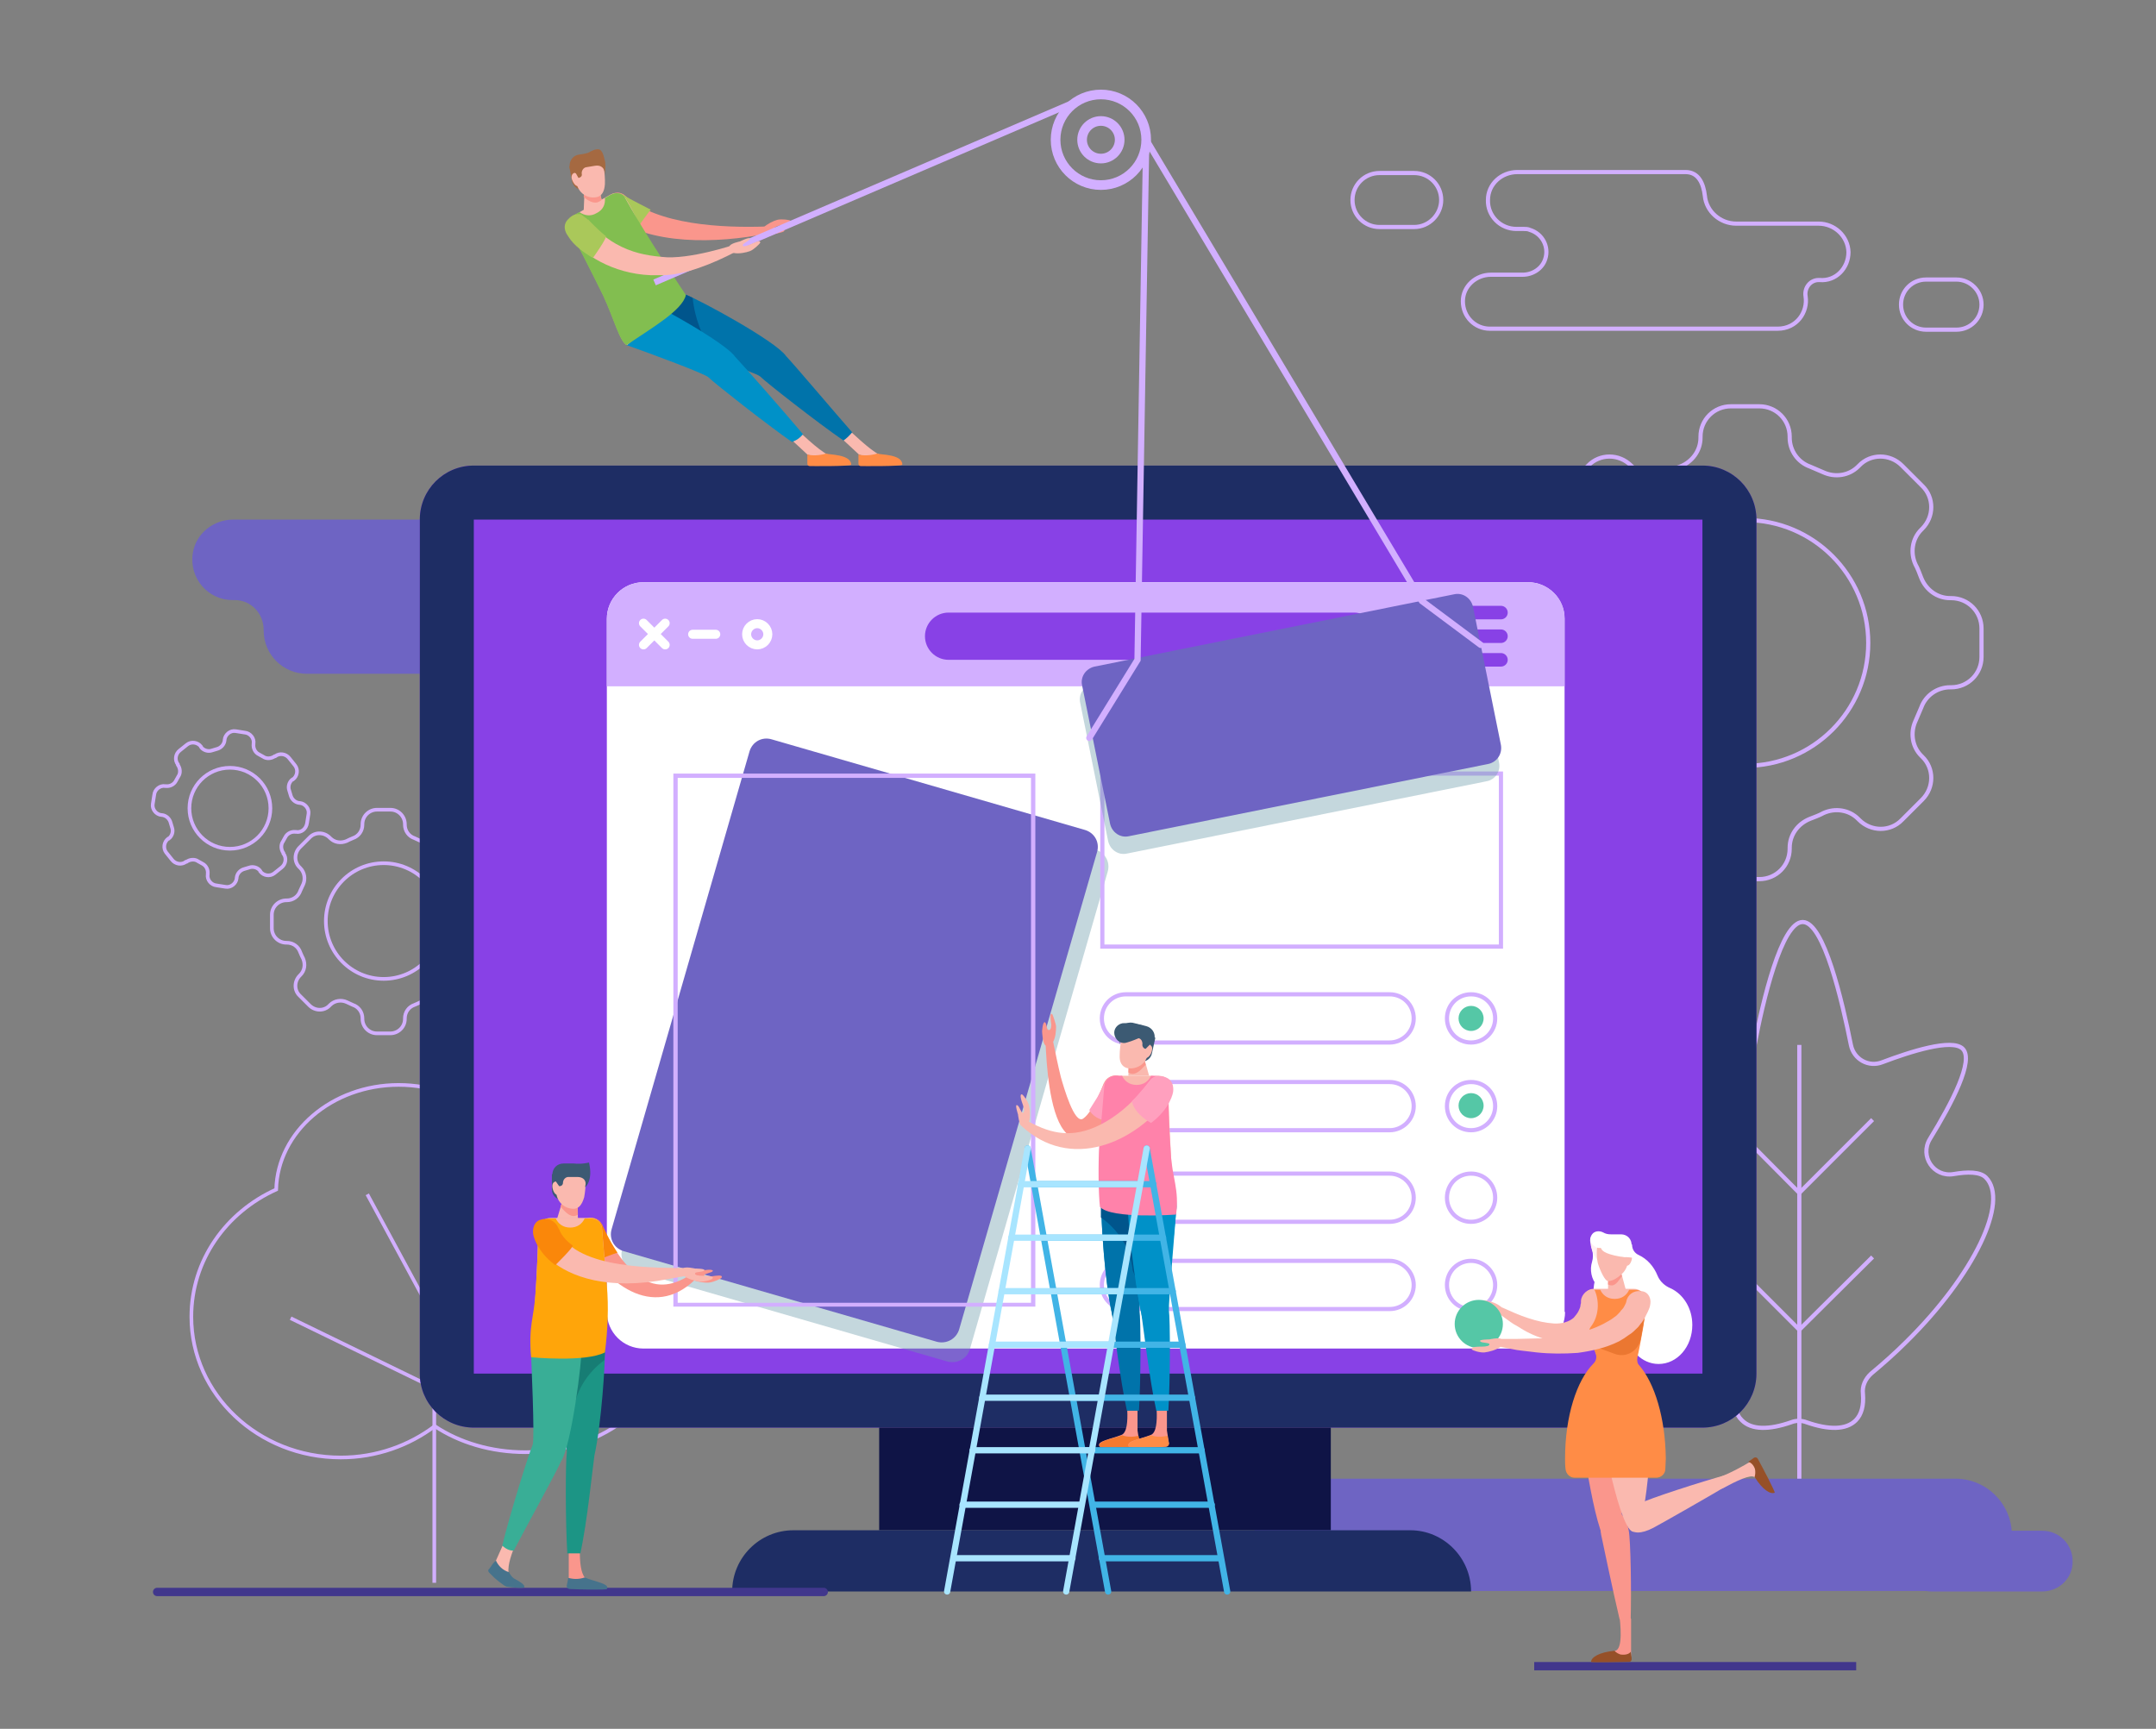 <?xml version="1.0" encoding="utf-8"?>
<!-- Generator: Adobe Illustrator 19.0.0, SVG Export Plug-In . SVG Version: 6.00 Build 0)  -->
<svg version="1.1" id="Layer_1" xmlns="http://www.w3.org/2000/svg" xmlns:xlink="http://www.w3.org/1999/xlink" x="0px" y="0px"
	 viewBox="-81 217.3 447.3 358.7" style="enable-background:new -81 217.3 447.3 358.7;" xml:space="preserve">
<rect x="-81" y="217.3" width="447.3" height="358.7" fill="#808080" stroke="none"/>
<style type="text/css">
	.st0{display:none;fill:#5046AF;}
	.st1{fill:none;stroke:#D2AFFF;stroke-width:0.756;stroke-miterlimit:10;}
	.st2{fill:#6E64C3;}
	.st3{fill:none;stroke:#D2AFFF;stroke-width:0.864;stroke-miterlimit:10;}
	.st4{fill:#8841E6;}
	.st5{fill:#1E2D64;}
	.st6{fill:#FFFFFF;}
	.st7{fill:#D2AFFF;}
	.st8{opacity:0.4;fill:#6C9BAA;enable-background:new    ;}
	.st9{fill:none;stroke:#8841E6;stroke-width:2.804;stroke-linecap:round;stroke-miterlimit:10;}
	.st10{fill:none;stroke:#FFFFFF;stroke-width:1.872;stroke-linecap:round;stroke-miterlimit:10;}
	.st11{fill:#0F1446;}
	.st12{fill:none;stroke:#41378C;stroke-width:1.728;stroke-miterlimit:10;}
	.st13{fill:none;stroke:#41378C;stroke-width:1.728;stroke-linecap:round;stroke-miterlimit:10;}
	.st14{fill:#FA968C;}
	.st15{fill:#FA870A;}
	.st16{fill:#FAB9AF;}
	.st17{fill:#46738C;}
	.st18{fill:#1C9585;}
	.st19{fill:#177D74;}
	.st20{fill:#39AE96;}
	.st21{fill:#FFA50A;}
	.st22{fill:#3C5A73;}
	.st23{fill:#FFA0BE;}
	.st24{fill:#F57A2F;}
	.st25{fill:#0091C8;}
	.st26{fill:#0073AA;}
	.st27{fill:#00558C;}
	.st28{fill:#FF8C46;}
	.st29{fill:#FF82AA;}
	.st30{fill:none;stroke:#41B4E6;stroke-width:1.296;stroke-linecap:round;stroke-miterlimit:10;}
	.st31{fill:none;stroke:#A8E5FF;stroke-width:1.296;stroke-linecap:round;stroke-miterlimit:10;}
	.st32{fill:none;stroke:#D2AFFF;stroke-width:1.296;stroke-linecap:round;stroke-miterlimit:10;}
	.st33{fill:#41B4E6;}
	.st34{fill:#AAC85A;}
	.st35{fill:#82BE50;}
	.st36{fill:#A56941;}
	.st37{fill:none;stroke:#D2AFFF;stroke-width:1.296;stroke-miterlimit:10;}
	.st38{fill:#55C7A6;}
	.st39{fill:#FFF0F2;}
	.st40{fill:#965028;}
	.st41{fill:#EB7731;}
	.st42{fill:none;stroke:#D2AFFF;stroke-width:2;stroke-miterlimit:10;}
</style>
<g id="BACKGROUND">
	<g id="XMLID_1_">
		<rect id="XMLID_40_" x="-102.7" y="155.2" class="st0" width="500" height="500"/>
		<g id="XMLID_12_">
			<path id="XMLID_13_" class="st1" d="M27.9,469.4c-0.5,0-0.9,0-1.4,0c0.4-1.5,0.6-3.1,0.6-4.8c0-12.3-11.4-22.2-25.4-22.2
				c-13.8,0-25.1,9.7-25.4,21.7c-10.4,4.7-17.6,14.7-17.6,26.4c0,16.1,13.9,29.2,31,29.2c7.4,0,14.2-2.5,19.5-6.5
				c5.1,3.4,11.7,5.4,18.8,5.4c16.6,0,30-11,30-24.6S44.5,469.4,27.9,469.4z"/>
			<line id="XMLID_14_" class="st1" x1="9.1" y1="481.1" x2="9.1" y2="545.7"/>
			<polyline id="XMLID_15_" class="st1" points="-20.7,490.8 9.1,505.3 33.6,491.6 			"/>
			<polyline id="XMLID_16_" class="st1" points="-4.8,465.1 9.1,490.8 20.4,479.8 			"/>
		</g>
		<path id="XMLID_17_" class="st2" d="M22.6,339L22.6,339c-1.5,0-2.5-1.5-2-2.9c0.4-1.3,0.6-2.6,0.3-4.1c-0.7-4-4.3-6.9-8.4-6.9
			h-45.1c-4.1,0-7.8,2.9-8.4,7c-0.8,5.2,3.2,9.7,8.2,9.7h0.5c3.4,0,6,2.8,6,6.2c0,0,0,0,0,0.1l0,0c0,5,4,9,9,9h40c5,0,9-4,9-9l0,0
			C31.6,343,27.6,339,22.6,339z"/>
		<g id="XMLID_18_">
			<path id="XMLID_19_" class="st3" d="M331,461.6c-1.2-1.2-3.8-1.2-6.7-0.7c-4.1,0.7-7.1-3.7-4.9-7.3c4.6-7.5,9.2-16.3,6.8-18.7
				c-2.2-2.2-10.9,0.6-16.7,2.8c-2.8,1.1-5.9-0.6-6.5-3.6c-1.8-9-5.6-25.5-10-25.5s-8.3,16.5-10,25.6c-0.6,2.9-3.6,4.6-6.4,3.6
				c-6.2-2.3-15.8-5.3-18.2-2.9c-2.4,2.4,2.2,11.2,6.8,18.7c2.2,3.5-0.8,8-4.9,7.3c-2.9-0.5-5.5-0.5-6.7,0.7
				c-4.9,4.9,2.4,20.2,16.3,34.1c2.4,2.4,4.9,4.6,7.3,6.6c1.2,1,1.9,2.6,1.7,4.2c-0.2,2.4,0.2,4.3,1.5,5.5c2,2,5.6,2,10.2,0.4
				c1-0.4,2.2-0.4,3.2,0c4.6,1.6,8.2,1.6,10.2-0.4c1.2-1.2,1.7-3.1,1.5-5.5c-0.2-1.6,0.5-3.1,1.7-4.2c2.4-2,4.9-4.2,7.3-6.6
				C328.6,481.8,335.9,466.5,331,461.6z"/>
			<line id="XMLID_23_" class="st3" x1="292.3" y1="434.1" x2="292.3" y2="547.1"/>
			<polyline class="st3" points="307.5,449.6 292.3,464.8 277.2,449.6 			"/>
			<polyline class="st3" points="307.5,478.1 292.3,493.2 277.2,478.1 			"/>
		</g>
		<path class="st2" d="M336.4,535.8c0-6.4-5.2-11.7-11.7-11.7H179.3v23.3h145.4C331.2,547.5,336.4,542.3,336.4,535.8L336.4,535.8z"
			/>
		<path id="XMLID_24_" class="st3" d="M302.5,269.6c-0.1-3.3-2.9-5.9-6.2-5.9c-7.6,0-13.2,0-17.1,0c-3.3,0-6.2-2.5-6.5-5.8
			c-0.3-2.5-1.3-4.9-4-4.9h-34.9c-3.3,0-6.1,2.5-6.1,5.8c-0.1,3.3,2.6,6,5.9,6c0.3,0,0.9,0,1.5,0c0.4,0,0.9,0,1.3,0.2
			c2.6,0.8,4,3.5,3.2,6c-0.6,2-2.6,3.3-4.7,3.3c-3.1,0-6.6,0-6.6,0c-3.1,0-5.8,2.4-5.8,5.5c0,3.2,2.5,5.7,5.6,5.7h59.7
			c4,0,6.3-3.5,5.8-6.7c-0.3-1.8,1-3.4,2.7-3.4c0.1,0,0.2,0,0.2,0C299.9,275.7,302.5,272.9,302.5,269.6z"/>
		<path class="st3" d="M324.9,275.3h-6.3c-2.9,0-5.2,2.3-5.2,5.2l0,0c0,2.9,2.3,5.2,5.2,5.2h6.3c2.9,0,5.2-2.3,5.2-5.2l0,0
			C330.1,277.6,327.7,275.3,324.9,275.3z"/>
		<path class="st3" d="M212.4,264.4h-7.2c-3.1,0-5.6-2.5-5.6-5.6l0,0c0-3.1,2.5-5.6,5.6-5.6h7.2c3.1,0,5.6,2.5,5.6,5.6l0,0
			C218,261.8,215.5,264.4,212.4,264.4z"/>
		<g id="XMLID_25_">
			<path id="XMLID_26_" class="st3" d="M330.1,353.6v-5.9c0-3.5-2.8-6.3-6.3-6.3h-0.2c-2.7,0-5-1.7-6-4.2c-0.4-1-0.7-1.9-1.2-2.8
				c-1.1-2.4-0.7-5.3,1.2-7.2l0.2-0.2c2.5-2.5,2.5-6.5,0-8.9l-4.2-4.2c-2.5-2.5-6.5-2.5-8.9,0l-0.2,0.2c-1.9,1.9-4.8,2.3-7.2,1.2
				c-0.9-0.4-1.9-0.8-2.8-1.2c-2.5-0.9-4.2-3.3-4.2-6v-0.2c0-3.5-2.8-6.3-6.3-6.3h-5.9c-3.5,0-6.3,2.8-6.3,6.3v0.2
				c0,2.7-1.7,5-4.2,6c-1,0.4-1.9,0.7-2.8,1.2c-2.4,1.1-5.3,0.7-7.2-1.2l-0.2-0.2c-2.5-2.5-6.5-2.5-8.9,0l-4.2,4.2
				c-2.5,2.5-2.5,6.5,0,8.9l0.2,0.2c1.9,1.9,2.3,4.8,1.2,7.2c-0.4,0.9-0.8,1.9-1.2,2.8c-0.9,2.5-3.3,4.2-6,4.2h-0.2
				c-3.5,0-6.3,2.8-6.3,6.3v5.9c0,3.5,2.8,6.3,6.3,6.3h0.2c2.7,0,5,1.7,6,4.2c0.4,1,0.7,1.9,1.2,2.8c1.1,2.4,0.7,5.3-1.2,7.2
				l-0.2,0.2c-2.5,2.5-2.5,6.5,0,8.9l4.2,4.2c2.5,2.5,6.5,2.5,8.9,0l0.2-0.2c1.9-1.9,4.8-2.3,7.2-1.2c0.9,0.4,1.9,0.8,2.8,1.2
				c2.5,0.9,4.2,3.3,4.2,6v0.2c0,3.5,2.8,6.3,6.3,6.3h5.9c3.5,0,6.3-2.8,6.3-6.3v-0.2c0-2.7,1.7-5,4.2-6c1-0.4,1.9-0.7,2.8-1.2
				c2.4-1.1,5.3-0.7,7.2,1.2l0.2,0.2c2.5,2.5,6.5,2.5,8.9,0l4.2-4.2c2.5-2.5,2.5-6.5,0-8.9l-0.2-0.2c-1.9-1.9-2.3-4.8-1.2-7.2
				c0.4-0.9,0.8-1.9,1.2-2.8c0.9-2.5,3.3-4.2,6-4.2h0.2C327.3,359.9,330.1,357.1,330.1,353.6z"/>
			<circle class="st3" cx="281.1" cy="350.7" r="25.5"/>
		</g>
		<g id="XMLID_37_">
			<path id="XMLID_38_" class="st1" d="M21.8,409.8V407c0-1.6-1.3-3-3-3h-0.1c-1.3,0-2.4-0.8-2.8-2c-0.2-0.5-0.4-0.9-0.6-1.3
				c-0.5-1.2-0.3-2.5,0.6-3.4H16c1.2-1.2,1.2-3.1,0-4.2l-2-2c-1.2-1.2-3.1-1.2-4.2,0l-0.1,0.1c-0.9,0.9-2.3,1.1-3.4,0.6
				c-0.4-0.2-0.9-0.4-1.3-0.6c-1.2-0.4-2-1.5-2-2.8v-0.1c0-1.6-1.3-3-3-3h-2.8c-1.6,0-3,1.3-3,3v0.1c0,1.3-0.8,2.4-2,2.8
				c-0.5,0.2-0.9,0.4-1.3,0.6c-1.2,0.5-2.5,0.3-3.4-0.6l-0.1-0.1c-1.2-1.2-3.1-1.2-4.2,0l-2,2c-1.2,1.2-1.2,3.1,0,4.2l0.1,0.1
				c0.9,0.9,1.1,2.3,0.6,3.4c-0.2,0.4-0.4,0.9-0.6,1.3c-0.4,1.2-1.5,2-2.8,2h-0.1c-1.6,0-3,1.3-3,3v2.8c0,1.6,1.3,3,3,3h0.1
				c1.3,0,2.4,0.8,2.8,2c0.2,0.5,0.4,0.9,0.6,1.3c0.5,1.2,0.3,2.5-0.6,3.4l-0.1,0.1c-1.2,1.2-1.2,3.1,0,4.2l2,2
				c1.2,1.2,3.1,1.2,4.2,0l0.1-0.1c0.9-0.9,2.3-1.1,3.4-0.6c0.4,0.2,0.9,0.4,1.3,0.6c1.2,0.4,2,1.5,2,2.8v0.1c0,1.6,1.3,3,3,3H0
				c1.6,0,3-1.3,3-3v-0.1c0-1.3,0.8-2.4,2-2.8c0.5-0.2,0.9-0.4,1.3-0.6c1.2-0.5,2.5-0.3,3.4,0.6l0.1,0.1c1.2,1.2,3.1,1.2,4.2,0l2-2
				c1.2-1.2,1.2-3.1,0-4.2l-0.1-0.1c-0.9-0.9-1.1-2.3-0.6-3.4c0.2-0.4,0.4-0.9,0.6-1.3c0.4-1.2,1.5-2,2.8-2h0.1
				C20.4,412.8,21.8,411.5,21.8,409.8z"/>
			<circle class="st1" cx="-1.4" cy="408.4" r="12"/>
		</g>
		<g id="XMLID_39_">
			<path class="st1" d="M-17.3,388.1l0.3-1.9c0.2-1.1-0.7-2.2-1.8-2.3h-0.1c-0.9-0.1-1.6-0.8-1.8-1.6c-0.1-0.3-0.2-0.7-0.3-1
				c-0.3-0.8,0-1.8,0.7-2.3h0.1c0.9-0.7,1.1-2,0.4-2.9l-1.2-1.5c-0.7-0.9-2-1.1-2.9-0.4H-24c-0.7,0.5-1.7,0.6-2.4,0.1
				c-0.3-0.2-0.6-0.3-0.9-0.5c-0.8-0.4-1.2-1.3-1.1-2.1v-0.1c0.2-1.1-0.7-2.2-1.8-2.3l-1.9-0.3c-1.1-0.2-2.2,0.7-2.3,1.8v0.1
				c-0.1,0.9-0.8,1.6-1.6,1.8c-0.3,0.1-0.7,0.2-1,0.3c-0.8,0.3-1.8,0-2.3-0.7v-0.1c-0.7-0.9-2-1.1-2.9-0.4l-1.5,1.2
				c-0.9,0.7-1.1,2-0.4,2.9v0.1c0.5,0.7,0.6,1.7,0.1,2.4c-0.2,0.3-0.3,0.6-0.5,0.9c-0.4,0.8-1.3,1.2-2.1,1.1h-0.1
				c-1.1-0.2-2.2,0.7-2.3,1.8l-0.3,1.9c-0.2,1.1,0.7,2.2,1.8,2.3h0.1c0.9,0.1,1.6,0.8,1.8,1.6c0.1,0.3,0.2,0.7,0.3,1
				c0.3,0.8,0,1.8-0.7,2.3h-0.1c-0.9,0.7-1.1,2-0.4,2.9l1.2,1.5c0.7,0.9,2,1.1,2.9,0.4h0.1c0.7-0.5,1.7-0.6,2.4-0.1
				c0.3,0.2,0.6,0.3,0.9,0.5c0.8,0.4,1.2,1.3,1.1,2.1v0.1c-0.2,1.1,0.7,2.2,1.8,2.3l1.9,0.3c1.1,0.2,2.2-0.7,2.3-1.8v-0.1
				c0.1-0.9,0.8-1.6,1.6-1.8c0.3-0.1,0.7-0.2,1-0.3c0.8-0.3,1.8,0,2.3,0.7v0.1c0.7,0.9,2,1.1,2.9,0.4l1.5-1.2c0.9-0.7,1.1-2,0.4-2.9
				v-0.1c-0.5-0.7-0.6-1.7-0.1-2.4c0.2-0.3,0.3-0.6,0.5-0.9c0.4-0.8,1.3-1.2,2.1-1.1h0.1C-18.5,390.1-17.5,389.3-17.3,388.1z"/>
			<circle class="st1" cx="-33.3" cy="385" r="8.4"/>
		</g>
		<path class="st2" d="M342.7,547.5h-23c-3.5,0-6.3-2.8-6.3-6.3l0,0c0-3.5,2.8-6.3,6.3-6.3h23c3.5,0,6.3,2.8,6.3,6.3l0,0
			C349.1,544.7,346.2,547.5,342.7,547.5z"/>
	</g>
</g>
<g id="OBJECTS">
	<g>
		<path id="XMLID_136_" class="st4" d="M283.4,502.3c0,6.2-5,11.2-11.2,11.2H17.3c-6.2,0-11.2-5-11.2-11.2V325.1
			c0-6.2,5-11.2,11.2-11.2h254.9c6.2,0,11.2,5,11.2,11.2L283.4,502.3L283.4,502.3z"/>
		<g id="XMLID_135_">
			<path id="XMLID_42_" class="st5" d="M272.2,325.1v177.2H17.3V325.1H272.2 M272.2,313.9H17.3c-6.2,0-11.2,5-11.2,11.2v177.2
				c0,6.2,5,11.2,11.2,11.2h254.9c6.2,0,11.2-5,11.2-11.2V325.1C283.4,318.9,278.4,313.9,272.2,313.9L272.2,313.9z"/>
		</g>
		<g id="XMLID_46_">
			<path id="XMLID_45_" class="st6" d="M243.7,489.5c0,4.2-3.4,7.6-7.6,7.6H52.5c-4.2,0-7.6-3.4-7.6-7.6V345.7
				c0-4.2,3.4-7.6,7.6-7.6H236c4.2,0,7.6,3.4,7.6,7.6v143.8H243.7z"/>
		</g>
		<g id="XMLID_49_">
			<path id="XMLID_48_" class="st7" d="M236,338.1H52.5c-4.2,0-7.6,3.4-7.6,7.6v14h198.7v-14C243.7,341.5,240.2,338.1,236,338.1z"/>
		</g>
		<path id="XMLID_134_" class="st8" d="M115.6,499.8l-65-18.8c-2-0.6-3.1-2.6-2.5-4.6l28.6-99.1c0.6-2,2.6-3.1,4.6-2.5l65,18.8
			c2,0.6,3.1,2.6,2.5,4.6l-28.6,99.1C119.6,499.2,117.6,500.3,115.6,499.8z"/>
		<path id="XMLID_133_" class="st2" d="M113.4,495.7l-65-18.8c-2-0.6-3.1-2.6-2.5-4.6l28.6-99.1c0.6-2,2.6-3.1,4.6-2.5l65,18.8
			c2,0.6,3.1,2.6,2.5,4.6l-28.6,99C117.4,495.1,115.4,496.2,113.4,495.7z"/>
		<g id="XMLID_132_">
			<path id="XMLID_51_" class="st7" d="M132.9,378.7v108.9H59.6V378.7H132.9 M133.8,377.8H58.7v110.6h75.1L133.8,377.8L133.8,377.8z
				"/>
		</g>
		<g id="XMLID_50_">
			<line id="XMLID_54_" class="st9" x1="218" y1="344.4" x2="230.4" y2="344.4"/>
			<line id="XMLID_55_" class="st9" x1="218" y1="349.3" x2="230.4" y2="349.3"/>
			<line id="XMLID_56_" class="st9" x1="218" y1="354.2" x2="230.4" y2="354.2"/>
		</g>
		<path class="st4" d="M199.9,354.2h-84.1c-2.7,0-4.9-2.2-4.9-4.9l0,0c0-2.7,2.2-4.9,4.9-4.9h84.1c2.7,0,4.9,2.2,4.9,4.9l0,0
			C204.8,352,202.6,354.2,199.9,354.2z"/>
		<g id="XMLID_57_">
			<line class="st10" x1="57" y1="346.6" x2="52.5" y2="351.1"/>
			<line class="st10" x1="57" y1="351.1" x2="52.5" y2="346.6"/>
		</g>
		<path class="st10" d="M76.1,351.1L76.1,351.1c-1.2,0-2.2-1-2.2-2.2l0,0c0-1.2,1-2.2,2.2-2.2l0,0c1.2,0,2.2,1,2.2,2.2l0,0
			C78.3,350.1,77.3,351.1,76.1,351.1z"/>
		<line id="XMLID_58_" class="st10" x1="62.7" y1="348.9" x2="67.5" y2="348.9"/>
		<rect x="101.4" y="513.5" class="st11" width="93.7" height="21.3"/>
		<path class="st5" d="M224.2,547.5H70.9l0,0c0-7,5.7-12.7,12.7-12.7h128C218.5,534.8,224.2,540.5,224.2,547.5L224.2,547.5z"/>
		<path class="st3" d="M207.3,433.6h-54.7c-2.8,0-5-2.2-5-5l0,0c0-2.8,2.2-5,5-5h54.7c2.8,0,5,2.2,5,5l0,0
			C212.3,431.4,210,433.6,207.3,433.6z"/>
		<path class="st3" d="M207.3,451.8h-54.7c-2.8,0-5-2.2-5-5l0,0c0-2.8,2.2-5,5-5h54.7c2.8,0,5,2.2,5,5l0,0
			C212.3,449.6,210,451.8,207.3,451.8z"/>
		<path class="st3" d="M224.2,433.6L224.2,433.6c-2.8,0-5-2.2-5-5l0,0c0-2.8,2.2-5,5-5l0,0c2.8,0,5,2.2,5,5l0,0
			C229.2,431.4,226.9,433.6,224.2,433.6z"/>
		<path class="st3" d="M224.2,451.8L224.2,451.8c-2.8,0-5-2.2-5-5l0,0c0-2.8,2.2-5,5-5l0,0c2.8,0,5,2.2,5,5l0,0
			C229.2,449.6,226.9,451.8,224.2,451.8z"/>
		<path class="st3" d="M212.3,465.8c0,2.8-2.2,5-5,5h-54.7c-2.8,0-5-2.2-5-5l0,0c0-2.8,2.2-5,5-5h54.7
			C210,460.8,212.3,463,212.3,465.8L212.3,465.8z"/>
		<path class="st3" d="M212.3,483.9c0,2.8-2.2,5-5,5h-54.7c-2.8,0-5-2.2-5-5l0,0c0-2.8,2.2-5,5-5h54.7
			C210,478.9,212.3,481.2,212.3,483.9L212.3,483.9z"/>
		<path class="st3" d="M224.2,470.8L224.2,470.8c-2.8,0-5-2.2-5-5l0,0c0-2.8,2.2-5,5-5l0,0c2.8,0,5,2.2,5,5l0,0
			C229.2,468.6,226.9,470.8,224.2,470.8z"/>
		<path class="st3" d="M229.2,483.9c0,2.8-2.2,5-5,5l0,0c-2.8,0-5-2.2-5-5l0,0c0-2.8,2.2-5,5-5l0,0
			C226.9,478.9,229.2,481.2,229.2,483.9L229.2,483.9z"/>
		<line id="XMLID_59_" class="st12" x1="237.3" y1="563" x2="304.1" y2="563"/>
		<line id="XMLID_60_" class="st13" x1="89.9" y1="547.6" x2="-48.4" y2="547.6"/>
		<g id="XMLID_61_">
			<path id="XMLID_62_" class="st14" d="M44,471.7c1.2,2.9,3.9,7.5,7.1,10.1c3.6,2.9,7.3,2.5,11.1,0c0.4-0.3,0.8-0.1,1,0.2
				c0.2,0.3,0.1,0.7-0.1,0.9c-8.6,8.2-18.5,1-23.8-9.1c-1.6-3,3-5.5,4.6-2.4C44,471.5,44,471.6,44,471.7L44,471.7z"/>
			<path id="XMLID_63_" class="st15" d="M47.1,477.2L47.1,477.2c-2-3-2.6-4.8-3.2-5.8c-0.7-1.3-2.2-1.8-3.5-1.1
				c-1.3,0.7-1.8,2.2-1.1,3.5c1.1,2.1,2.2,3.7,3.4,5.2C43.1,478.6,46.2,477.5,47.1,477.2z"/>
			<path id="XMLID_64_" class="st16" d="M43,489.6c1,0,1.9-0.8,1.9-1.9c0-1.2,0.1-2.5,0-3.8c-0.4-4.5-0.8-9.1-1-11.7
				c-0.1-1.3-1.2-2.2-2.4-2.2h-8.3c-1.4,0-2.5,1.1-2.5,2.5c-0.1,3.3-0.3,9.5-0.7,15l0,0c-0.1,1.1,0.8,2.1,1.9,2.1L43,489.6z"/>
			<path id="XMLID_65_" class="st14" d="M40.4,544.7c-0.9-1-1.1-3.3-1.1-5.4c0-1.2-1.6-1.7-2.3-0.8l0,0v6.5
				C38.2,545.4,39.7,545.4,40.4,544.7z"/>
			<path id="XMLID_66_" class="st17" d="M40.3,544.6C40.3,544.6,40.2,544.6,40.3,544.6c-0.6,0.2-1.2,0.3-1.8,0.3
				c-0.6,0-1.1-0.1-1.6-0.2l-0.3,1.5c-0.1,0.4,0.2,0.8,0.7,0.8c2.1,0.1,7.5,0.2,7.6,0C45.6,545.9,42.5,545.5,40.3,544.6z"/>
			<path id="XMLID_67_" class="st18" d="M36.6,518.7c-0.3,2-0.3,14.5,0.1,20.9h2.7c1.4-6.2,2.6-18.2,2.9-20.1c0,0,0,0,0-0.1
				c1.5-6.7,2.3-19.6,2.2-22.3c-0.1-3.6-2.4-6.4-5.2-6.3c-2.8,0.1-4.9,3-4.9,6.6C34.6,499.6,36.7,517.7,36.6,518.7z"/>
			<path id="XMLID_68_" class="st19" d="M44.5,497.1c-0.1-3.6-2.4-6.4-5.2-6.3c-2.8,0.1-4.9,3-4.9,6.6c0,1.6,1.2,11.6,1.8,17.3
				c0.6-1.3,1.2-2.6,1.7-3.9c0.3-4.5,2.8-8.6,6.5-11.3C44.5,498.4,44.5,497.6,44.5,497.1z"/>
			<path id="XMLID_69_" class="st16" d="M24.5,543.7c-0.2-1.9,0.7-4.1,1.5-6.2l0,0c-0.5-1.1-2-1-2.5,0l-1.7,3.8
				c-0.1,0.1-0.1,0.3,0,0.4C22.4,543,23.7,543.6,24.5,543.7z"/>
			<path id="XMLID_70_" class="st17" d="M26,545c-0.7-0.3-1.1-0.9-1.4-1.5c-1.3-0.4-2.2-1.3-2.7-2.4c-0.3,0.2-0.5,0.5-0.7,0.7
				c-0.2,0.3-0.5,0.8-0.8,1.1c-0.2,0.2-0.1,0.5,0.1,0.7l1,1c0.2,0.2,2.1,1.8,2.6,1.9c1.3,0.2,3.6,0.4,3.7,0.1
				C27.9,546.1,26.9,545.5,26,545z"/>
			<path id="XMLID_71_" class="st20" d="M29.5,517.1c-0.7,1.5-4.8,14.6-6.3,20.9c0.7,0.6,1.5,1.1,2.4,1c2.6-5,8.7-16,9.8-18.5
				c2.1-3.1,4.4-20.8,4.3-24.1c-0.1-3.6-2.4-6.4-5.2-6.3c-2.8,0.1-5.4,2.9-5.4,6.5C29.2,498.9,30,516,29.5,517.1z"/>
			<path id="XMLID_72_" class="st21" d="M41.6,470.1h-1.3c-0.5,1.1-1.5,1.9-3,1.9s-2.5-0.8-3-1.9H33c-1.3,0-2.3,1-2.3,2.2
				c-0.1,3.3-0.2,7.5-0.6,13.2c-0.3,5.2-1.5,6.8-0.9,13.4c0,0,11.2,1.1,15.3-1c0.6-4.7,0.8-9.4,0.4-13.9s-0.8-9.1-1-11.8
				C43.8,471,42.8,470.1,41.6,470.1z"/>
			<path class="st14" d="M64.7,480.9c0,0-2.2-0.2-2.4,0.4c-0.3,0.6-0.4,1.1,0.6,1.6c0.9,0.4,2.4,0.6,3.3,0.5c0.9-0.1,2.4-0.8,2.5-1
				c0.4-0.7-1.2-0.4-2-0.3s-1.7,0.2-1.6-0.2c0.1-0.4,1.6-0.5,1.8-0.9C66.9,480.5,64.7,480.9,64.7,480.9z"/>
			<path id="XMLID_73_" class="st16" d="M35,472.8c3.6,8.1,21.2,7.5,26.5,7.6l0,0c0.4,0,0.7,0.3,0.7,0.8c0,0.9-1.1,0.8-4.7,1.5
				c-24.7,4.8-31.7-11.5-25.7-12.2C33.8,470.2,35,472.8,35,472.8z"/>
			<g id="XMLID_74_">
				<path id="XMLID_75_" class="st15" d="M37.8,475.7c-2.4-1.7-2.8-3.4-2.8-3.4v0.1l-0.2-0.4c-0.6-1.4-2.2-2.2-3.7-1.6
					c0,0,0,0-0.1,0c-1.7,0.7-1.4,2.8-1.4,2.8c0,0.3,0.6,3.6,4.6,6.6C34.2,479.8,38.1,476,37.8,475.7z"/>
			</g>
			<path id="XMLID_131_" class="st22" d="M35.9,466.3h-0.2c-1.2,0-2.2-1-2.2-2.2v-3.2h2.3L35.9,466.3L35.9,466.3z"/>
			<g id="XMLID_76_">
				<polygon class="st16" points="38.9,470.1 34.6,470.1 35.9,465.8 38.8,466.1 				"/>
			</g>
			<path id="XMLID_77_" class="st14" d="M38.8,466.1l-2.9-0.4l-0.6,2c0.7,0.7,1.6,1.9,2.7,1.9c0.3,0,0.7-0.1,0.9-0.3L38.8,466.1z"/>
			<path id="XMLID_78_" class="st16" d="M38,468.1L38,468.1c-2,0-3.6-1.6-3.6-3.6v-4h6.2c0,0,0,3.1-0.4,5.2
				C39.7,467.4,39,468.1,38,468.1z"/>
			<path id="XMLID_79_" class="st16" d="M35.4,463.8c0,0.8-0.4,1.4-0.8,1.4c-0.5,0-1-1-1-1.8c0-0.8,0.5-1,1-1
				C35,462.4,35.4,463,35.4,463.8z"/>
			<path id="XMLID_80_" class="st22" d="M41.2,458.5c0,0-1.4,0.4-3.2,0.2h-2.1c-1.3,0-2.3,1-2.3,2.3v0.5l0.7,0.9l0.7,1h0.1
				c0.4,0,0.7-0.3,0.7-0.7c0-0.6,0.5-1.2,1.1-1.2h1.9c1.1,0,1.7,0.6,1.7,1.4l-0.1,0.7C40.4,463.7,42.1,462.3,41.2,458.5z"/>
			<path class="st16" d="M63.2,480.5c0,0-2.1-0.5-2.5,0c-0.4,0.6-0.5,1.1,0.3,1.6c0.8,0.6,2.3,1,3.2,1.1s2.5-0.4,2.6-0.6
				c0.5-0.6-1.2-0.6-2-0.6s-1.7-0.1-1.6-0.5c0.1-0.4,1.6-0.2,1.9-0.6C65.5,480.5,63.2,480.5,63.2,480.5z"/>
		</g>
		<g id="XMLID_81_">
			<path id="XMLID_82_" class="st14" d="M145.7,453.3c-2.1,1.1-4.6,0.4-6-1.5c-3-3.9-3.6-13.6-3.8-18.6c0-0.9,1.3-1.1,1.5-0.2
				c0.6,2.9,1.1,5.4,1.7,7.8c0.6,2.1,2.8,9.8,4.6,8.6c2.3-1.5,4.6-8.3,4.3-7.3c0.5-1.3,2-2,3.3-1.5s2,2,1.5,3.3
				C152.5,445,149.5,451.5,145.7,453.3z"/>
			<path class="st23" d="M145,447.6c0.6-0.9,1.1-1.8,1.7-2.7c0.5-0.9,1-1.9,1.4-2.8l0,0c0-0.1,0.1-0.1,0.1-0.2
				c0.7-1.3,2.2-1.8,3.5-1.1s1.8,2.2,1.1,3.5c-0.6,1.2-1.2,2.2-1.9,3.2c-0.5,0.7-1.1,1.8-1.6,2.4C146.1,449.8,145,447.7,145,447.6z"
				/>
			<path class="st16" d="M147.6,466.1c0.1,0.5,0.4,0.9,0.9,1.1c3.2,1.1,8,1.6,13.2,2.1c0.8,0.1,1.4-0.5,1.4-1.3c0-2.1-0.9-6-1.1-10
				c-0.3-4.9-0.5-10.3-0.6-13.8c-0.1-2.1-1.8-3.7-3.8-3.7h-5.8c-2,0-3.6,1.5-3.7,3.4c-0.2,2.7-0.5,6.6-0.9,10.5
				C146.8,458.1,147.4,464,147.6,466.1z"/>
			<path class="st14" d="M155,509v5.1l0.4,2.5c0.1,0.4-0.2,0.8-0.7,0.8c-2.1,0.1-7.5,0.2-7.6,0c-0.7-1.1,2.4-1.5,4.6-2.4
				c2.2-0.9,0.7-9.4,0.7-9.4L155,509z"/>
			<path class="st24" d="M151.8,515.1L151.8,515.1c0.6,0.2,1.2,0.3,1.8,0.3s1.1-0.1,1.6-0.2l0.3,1.5c0.1,0.4-0.2,0.8-0.7,0.8
				c-2.1,0.1-7.5,0.2-7.6,0C146.5,516.3,149.5,515.9,151.8,515.1z"/>
			<path class="st25" d="M147.5,467.6c-0.1,3.6,1.3,26.2,4.1,26.2c2.8,0.1,5.9-22.4,5.9-26c0.1-3.6-2.1-6.5-4.9-6.6
				C149.9,461.2,147.6,464,147.5,467.6z"/>
			<path class="st26" d="M155.4,489.1c0.3,2,0.3,14.5-0.1,20.9h-2.5c-1.4-6.2-2.8-18.2-3.1-20.1c0,0,0,0,0-0.1
				c-1.5-6.7-2.3-19.6-2.2-22.3c0.1-3.6,2.4-6.4,5.2-6.3c2.8,0.1,4.9,3,4.9,6.6C157.5,470,155.3,488.2,155.4,489.1z"/>
			<path id="XMLID_83_" class="st27" d="M154,480.9c0.6,1.5,1.2,3,1.7,4.5c0.6-5.7,1.8-16,1.8-17.6c0.1-3.6-2.1-6.5-4.9-6.6
				c-2.8-0.1-5.1,2.8-5.2,6.3c0,0.5,0,1.3,0,2.4C151.1,472.5,153.6,476.5,154,480.9z"/>
			<path class="st14" d="M161.1,509v5.1l0.4,2.5c0.1,0.4-0.2,0.8-0.7,0.8c-2.1,0.1-7.5,0.2-7.6,0c-0.7-1.1,2.4-1.5,4.6-2.4
				c2.2-0.9,0.7-9.4,0.7-9.4L161.1,509z"/>
			<path class="st28" d="M157.8,515.1L157.8,515.1c0.6,0.2,1.2,0.3,1.8,0.3s1.1-0.1,1.6-0.2l0.3,1.5c0.1,0.4-0.2,0.8-0.7,0.8
				c-2.1,0.1-7.5,0.2-7.6,0C152.5,516.3,155.6,515.9,157.8,515.1z"/>
			<path class="st25" d="M153.6,467.6c-0.1,3.6,1.3,26.2,4.1,26.2c2.8,0.1,5.3-22.5,5.3-26.1c0.1-3.6-1.5-6.4-4.3-6.5
				C156,461.2,153.6,464,153.6,467.6z"/>
			<path class="st25" d="M161.5,489.1c0.3,2,0.3,14.5-0.1,20.9h-2.5c-1.4-6.2-2.8-18.2-3.1-20.1c0,0,0,0,0-0.1
				c-1.5-6.7-2.9-19.7-2.8-22.3c0.1-3.6,3-6.3,5.8-6.3c2.8,0.1,4.3,2.9,4.3,6.5C162.9,469.9,161.4,488.2,161.5,489.1z"/>
			<path class="st29" d="M148.1,442.7c0.1-1.2,1.1-2.2,2.4-2.2h1.3c0.5,1.1,1.5,1.9,3,1.9s2.5-0.8,3-1.9h1.2c1.3,0,2.3,1,2.3,2.2
				c0.1,3.3,0.2,8.2,0.6,13.9c0.3,5.2,1.8,7.5,1.1,12.7c0,0-13.5,1-15.8-1.6c-0.3-2.7-0.4-8.9-0.1-13.4
				C147.5,449.9,147.9,445.3,148.1,442.7z"/>
			<path class="st14" d="M135.2,431.3c0,0,0.1,2.5,0.7,2.9c0.6,0.3,1,0.2,1.5-0.6c0.6-0.9,0.7-2.4,0.7-3.3c0-0.5-0.7-2.5-0.8-2.6
				c-0.6-0.4-0.3,1.4-0.2,2.2c0,0.8-0.2,1.2-0.6,1.1c-0.4-0.1-0.3-1.3-0.7-1.6C135.3,429.2,135.2,431.3,135.2,431.3z"/>
			<path id="XMLID_84_" class="st16" d="M161.8,444.7c-7.3,9.9-20.8,15.7-31,6.1c-0.6-0.6,0.1-1.6,0.9-1.2l0,0
				c4.7,2.7,9,3.9,14.4,1.6c4.5-1.9,8.6-5.7,11.4-9.6l0.1-0.1C159.7,438.9,163.8,442,161.8,444.7z"/>
			<g id="XMLID_85_">
				<path class="st23" d="M153.8,445.8c1.7-1.6,4-4.6,4-4.6s1-1.2,3.2-0.3c1.7,0.7,1.4,2.8,1.4,2.8c0,0.3-0.6,3.6-4.6,6.6
					C157.8,450.2,154.6,448.8,153.8,445.8z"/>
			</g>
			<path id="XMLID_130_" class="st22" d="M155.2,437.5h0.2c1.2,0.3,2.4-0.5,2.6-1.7l0.7-3.2l-2.3-0.5L155.2,437.5z"/>
			<g id="XMLID_86_">
				<polygon class="st16" points="153.1,440.5 157.4,440.5 156.2,436.2 153.2,436.6 				"/>
			</g>
			<path class="st14" d="M153.2,436.6l2.9-0.4l0.6,2c-0.7,0.7-1.6,1.9-2.7,1.9c-0.3,0-0.7-0.1-0.9-0.3L153.2,436.6z"/>
			<path class="st16" d="M152.8,438.9L152.8,438.9c1.9,0.4,3.9-0.8,4.3-2.7l0.9-3.9l-6-1.3c0,0-0.7,3.1-0.7,5.2
				C151.2,437.7,151.8,438.6,152.8,438.9z"/>
			<path class="st16" d="M156.2,435.2c-0.2,0.8,0.1,1.5,0.5,1.6c0.5,0.1,1.2-0.8,1.3-1.6c0.2-0.8-0.3-1.1-0.7-1.2
				C156.9,433.9,156.4,434.4,156.2,435.2z"/>
			<path class="st22" d="M151.2,432.4c0-0.5,0.1-1,0.2-1.5l0,0c0.5-1.2,1.8-1.7,3-1.3c0.1,0,0.3,0.1,0.4,0.1l2,0.5
				c1.2,0.3,2,1.5,1.7,2.7l-0.1,0.5l-0.9,0.7l-0.8,0.8h-0.1c-0.4-0.1-0.6-0.5-0.6-0.8c0.1-0.6-0.2-1.3-0.8-1.4l-1.8-0.4
				c-1.1-0.2-1.8,0.2-2,1l-0.1,0.7L151.2,432.4z"/>
			<path class="st16" d="M130.2,448.5c0,0,0.2,2.2,0.8,2.3c0.7,0.2,1.2,0.2,1.5-0.8s0.2-2.5,0-3.3c-0.2-0.9-1.2-2.2-1.4-2.3
				c-0.7-0.3-0.2,1.3,0.1,2.1c0.3,0.8,0.4,1.6,0,1.7c-0.4,0-0.7-1.5-1.2-1.6C129.5,446.4,130.2,448.5,130.2,448.5z"/>
			<g id="XMLID_87_">
				<line id="XMLID_88_" class="st30" x1="156.9" y1="455.6" x2="173.6" y2="547.5"/>
				<line id="XMLID_89_" class="st30" x1="148.9" y1="547.5" x2="132.2" y2="455.6"/>
				<line id="XMLID_90_" class="st30" x1="134.2" y1="463" x2="158.3" y2="463"/>
				<line id="XMLID_91_" class="st30" x1="135.8" y1="474.1" x2="160.3" y2="474.1"/>
				<line id="XMLID_92_" class="st30" x1="138" y1="485.2" x2="162.3" y2="485.2"/>
				<line id="XMLID_93_" class="st30" x1="140.2" y1="496.3" x2="164.3" y2="496.3"/>
				<line id="XMLID_94_" class="st30" x1="141.9" y1="507.3" x2="166.3" y2="507.3"/>
				<line id="XMLID_95_" class="st30" x1="143.5" y1="518.2" x2="168.3" y2="518.2"/>
				<line id="XMLID_96_" class="st30" x1="146" y1="529.5" x2="170.4" y2="529.5"/>
				<line id="XMLID_97_" class="st30" x1="147.6" y1="540.6" x2="172.1" y2="540.6"/>
			</g>
			<g id="XMLID_98_">
				<line class="st31" x1="132.2" y1="455.6" x2="115.5" y2="547.5"/>
				<line class="st31" x1="140.2" y1="547.5" x2="156.9" y2="455.6"/>
				<line class="st31" x1="155" y1="463" x2="130.8" y2="463"/>
				<line class="st31" x1="153.3" y1="474.1" x2="128.8" y2="474.1"/>
				<line class="st31" x1="151.1" y1="485.2" x2="126.8" y2="485.2"/>
				<line class="st31" x1="149" y1="496.3" x2="124.8" y2="496.3"/>
				<line class="st31" x1="147.2" y1="507.3" x2="122.8" y2="507.3"/>
				<line class="st31" x1="145.6" y1="518.2" x2="120.8" y2="518.2"/>
				<line class="st31" x1="143.1" y1="529.5" x2="118.7" y2="529.5"/>
				<line class="st31" x1="141.5" y1="540.6" x2="117" y2="540.6"/>
			</g>
			<path class="st22" d="M157.3,431c0.1,1.1-3.9,2.5-4.9,2.7c-1.1,0.1-2-0.7-2.2-1.8c-0.2-1.1,0.6-2.1,1.7-2.3
				C152.9,429.5,157.1,429.8,157.3,431z"/>
		</g>
		<rect x="147.7" y="377.8" class="st3" width="82.7" height="35.9"/>
		<path id="XMLID_129_" class="st8" d="M227.4,379.4l-74.6,15c-1.8,0.4-3.5-0.8-3.9-2.6l-5.8-28.7c-0.4-1.8,0.8-3.5,2.6-3.9l74.6-15
			c1.8-0.4,3.5,0.8,3.9,2.6l5.8,28.7C230.4,377.3,229.2,379.1,227.4,379.4z"/>
		<path id="XMLID_128_" class="st2" d="M227.8,375.8l-74.6,15c-1.8,0.4-3.5-0.8-3.9-2.6l-5.8-28.7c-0.4-1.8,0.8-3.5,2.6-3.9l74.6-15
			c1.8-0.4,3.5,0.8,3.9,2.6l5.8,28.7C230.7,373.7,229.6,375.4,227.8,375.8z"/>
		<polyline id="XMLID_99_" class="st32" points="145,370.4 155,354.2 156.8,246.3 214,342 226.2,351.1 		"/>
		<g id="XMLID_100_">
			<path class="st33" d="M70.3,291.5c1.9,1.9,16.5,17.5,15.7,18c-0.7,0.4-17.9-12-19.8-13.9c-1.9-1.9-2.6-4.4-1.4-5.5
				C65.9,288.9,68.3,289.5,70.3,291.5z"/>
			<path id="XMLID_101_" class="st16" d="M90.7,311.6c-1.9-0.9-5.4-4.3-8.9-7.5l-0.9,2.3l5.6,5.2C87.8,312.1,89.8,312.2,90.7,311.6z
				"/>
			<path class="st28" d="M90.4,311.4c-1.3,0.4-2.8,0.5-3.9,0.2c0,0.4,0,1.5,0,1.9c0,0.3,0.2,0.5,0.5,0.5c0,0,8.6,0.1,8.6-0.3
				C95.5,311.5,91,311.7,90.4,311.4z"/>
			<path id="XMLID_102_" class="st16" d="M101.4,311.6c-1.9-0.9-5.4-4.3-8.9-7.5l-0.9,2.3l5.6,5.2
				C98.5,312.1,100.4,312.2,101.4,311.6z"/>
			<path class="st28" d="M101,311.4c-1.3,0.4-2.8,0.5-3.9,0.2c0,0.4,0,1.5,0,1.9c0,0.3,0.2,0.5,0.5,0.5c0,0,8.6,0.1,8.6-0.3
				C106.2,311.5,101.7,311.7,101,311.4z"/>
			<path class="st26" d="M76.7,295.4c1.2,1.2,11.9,9.6,17.3,13.3c0.7-0.5,1.2-1,1.8-1.7c-3.7-4.2-11.8-13.8-13.7-15.8
				c-2.1-3.1-17.8-11.6-20.9-12.8c-3.3-1.2-6.8-0.1-7.8,2.5s0.8,6.1,4.1,7.4C59.7,289.1,75.9,294.6,76.7,295.4z"/>
			<path id="XMLID_103_" class="st27" d="M62.7,279.1c-0.6-0.3-1-0.5-1.3-0.6c-3.3-1.2-6.8-0.1-7.8,2.5c-1,2.6,0.8,6.1,4.1,7.4
				c1.1,0.4,5.7,2,10.2,3.6C65.1,288.2,63.2,283.9,62.7,279.1z"/>
			<path id="XMLID_104_" class="st25" d="M71.5,291.3c-1.3-1.9-8.1-6.1-13.6-9.1c-0.8-0.4-1.7-0.4-2.5,0.2c-1.6,1.2-3.4,2.2-5.1,3.3
				c-0.7,0.5-1.1,1.3-1.1,2.1c0,0.2,0,0.4,0,0.6c0,0.3-0.2,0.2-0.2,0.5c5.1,1.8,16.4,6,17,6.7c1.2,1.2,12,9.7,17.3,13.4
				c1.1-0.4,1.7-0.9,2.3-1.6C82,303.1,73.4,293.3,71.5,291.3z"/>
			<path id="XMLID_105_" class="st14" d="M48.8,258c6.5,6,20.2,6.6,29,6.3c1,0,1.1,1.3,0.2,1.5c-10.3,2-24.1,2.5-32.5-3.8
				c-2.7-2.1,0.4-6.2,3.1-4.2C48.6,257.9,48.7,257.9,48.8,258z"/>
			<path class="st34" d="M54,260.8c-0.9-0.5-4.6-2.3-5.4-2.9l0,0c-0.1,0-0.1-0.1-0.2-0.1c-1.2-0.8-2.8-0.4-3.6,0.8
				c-0.8,1.2-0.4,2.8,0.8,3.6c1.1,0.7,2.1,1.3,3.2,1.8c0.7,0.4,1.5,0.7,2.3,1C51.2,264.4,54,260.8,54,260.8z"/>
			<path class="st16" d="M60.6,278.7l-11.5,10.2c-1.4-0.5-2.7-5.6-4.9-10.3c-2.4-5-5.3-10.5-6.8-13.4c-0.6-1.2-0.2-2.7,1-3.4
				l7.2-4.1c1.1-0.6,2.5-0.3,3.2,0.8c1.5,2.2,3.6,7.3,6.1,11C57.5,273.2,60.6,278.7,60.6,278.7z"/>
			<path class="st35" d="M45.7,257.7l-1.2,0.7c0.1,1.2-0.3,2.4-1.7,3.1c-1.3,0.8-2.6,0.5-3.6-0.2l-1.1,0.6c-1.1,0.6-1.5,2-0.9,3.1
				c1.5,2.9,4.4,8.5,6.9,13.6c2.2,4.7,3.4,9.5,4.9,10.3c5.1-3.5,11.6-7.2,12.3-10.4c0,0-8-11.8-12.6-20.1
				C48.2,257.3,46.8,257.1,45.7,257.7z"/>
			<path class="st14" d="M79.9,265.8c0,0-2,0.9-2.5,0.4s-0.7-0.9,0-1.7c0.7-0.7,2.1-1.4,2.9-1.6c0.9-0.2,2.5,0,2.7,0.2
				c0.6,0.5-1.1,0.8-1.8,0.9s-1.7,0.4-1.5,0.8s1.7-0.1,2,0.3C82.1,265.4,79.9,265.8,79.9,265.8z"/>
			<path id="XMLID_127_" class="st36" d="M40.5,256.7h-0.2c-1.2,0.2-2.3-0.6-2.6-1.7l-0.6-3.2l2.3-0.4L40.5,256.7z"/>
			<g id="XMLID_106_">
				<polygon class="st16" points="44.1,259.9 40.5,261.4 40.1,261 40.3,256.2 43.2,256.1 				"/>
			</g>
			<path class="st14" d="M43.2,256.1l-3,0.2l-0.1,1.9c0.8,0.6,1.7,1.3,2.8,1.1c0.3-0.1,0.7-0.3,0.9-0.5L43.2,256.1z"/>
			<path class="st16" d="M42.8,258.2L42.8,258.2c-2,0.4-3.8-0.9-4.2-2.9l-0.7-3.9l6.1-1.1c0,0,0.6,3.1,0.5,5.2
				C44.4,257.1,43.8,258,42.8,258.2z"/>
			
				<rect id="XMLID_126_" x="37.8" y="252.8" transform="matrix(-0.983 0.186 -0.186 -0.983 123.174 494.55)" class="st36" width="1.2" height="0.5"/>
			<path class="st16" d="M39.5,254.4c0.1,0.8-0.1,1.5-0.6,1.5c-0.5,0.1-1.1-0.8-1.3-1.6c-0.1-0.8,0.3-1.1,0.8-1.2
				C38.8,253,39.3,253.6,39.5,254.4z"/>
			<path class="st36" d="M44.6,251.8c0-0.5,0-1-0.2-1.5c0,0-0.3-1.8-1.1-2c-0.7-0.2-1.7,0.4-2.3,0.7c-0.5,0.2-2,0.4-2,0.4
				c-1.2,0.2-2,1.4-1.8,2.7l0.1,0.5l1.2,0.7l0.5,0.9h0.1c0.4-0.1,0.7-0.4,0.6-0.8c-0.1-0.6,0.3-1.3,0.9-1.4l1.8-0.3
				c1.1-0.2,1.8,0.3,2,1.1l0.1,0.7L44.6,251.8z"/>
			<line id="XMLID_107_" class="st37" x1="144.3" y1="237.5" x2="54.8" y2="275.9"/>
			<path id="XMLID_108_" class="st16" d="M46.8,267.9c3.2,1.8,6.2,2.4,9.5,2.7c5.6,0.7,15.6-2.7,14.6-2.4c0.9-0.3,1.3,0.9,0.6,1.4
				c-4.4,2.3-10.4,4.8-15.1,4.8H54c-7.8-0.3-14.3-4.3-17.1-8.4c-0.8-1.2-0.5-2.8,0.6-3.6C40.4,260.4,41.1,264.7,46.8,267.9z"/>
			<g id="XMLID_109_">
				<path class="st34" d="M44.7,266.3c-2.2-1.8-3.6-3.4-3.7-3.5v0.1l-1.4-1.1c0,0-1.5-0.6-3,1.3c-1.1,1.5,0.2,3.1,0.2,3.1
					c0.2,0.2,1,2.2,5.2,4.6C42,270.9,45,266.6,44.7,266.3z"/>
			</g>
			<path class="st16" d="M72.5,267.4c0,0-2.1,0.4-2.2,1.1c-0.1,0.7,0,1.2,1,1.3c1,0.2,2.5-0.1,3.3-0.4c0.8-0.3,2-1.5,2.1-1.7
				c0.2-0.8-1.3,0-2,0.3c-0.7,0.3-1.6,0.6-1.6,0.2c-0.1-0.4,1.4-0.9,1.5-1.4C74.5,266.4,72.5,267.4,72.5,267.4z"/>
		</g>
		<circle class="st38" cx="224.2" cy="428.6" r="2.6"/>
		<circle class="st38" cx="224.2" cy="446.7" r="2.6"/>
		<g id="XMLID_110_">
			<path id="XMLID_111_" class="st6" d="M249.1,475.9c0,0,0.7,1.6,0.2,3.2s-0.2,3.6,1.1,5c0,0,0.3-2.3,0.7-3.3
				C251.6,479.6,251.3,476.5,249.1,475.9z"/>
			<path id="XMLID_112_" class="st39" d="M252.6,475.2c0,0-2.4,1.5-2.1,3.5c0,0-1.3-0.9-1.6-4C248.8,472.6,252.6,475.2,252.6,475.2z
				"/>
			<path id="XMLID_113_" class="st6" d="M265.6,484.6c-1.2-0.5-2.2-1.4-2.7-2.6c-0.8-2-2.2-3.5-3.9-4.3c-0.9-0.4-1.4-1.2-1.4-2.2
				l0,0h-2.3v1.8c-3.2,0.7-5.7,4-5.7,8c0,4.3,2.9,7.9,6.6,8.1c0.5,3.9,3.4,6.9,6.9,6.9c3.9,0,7-3.6,7-8.1
				C270.1,488.7,268.2,485.8,265.6,484.6z"/>
			<g>
				<path id="XMLID_115_" class="st16" d="M252.1,487.7c0,0.3-0.1,0.4-0.1,0.6s-0.1,0.3-0.1,0.5c-0.1,0.3-0.2,0.6-0.3,0.9
					c-0.2,0.6-0.5,1.2-0.8,1.7c-0.6,1.1-1.6,2.1-2.7,2.9c-0.6,0.3-1.2,0.7-1.8,0.9c-0.6,0.2-1.3,0.4-1.9,0.4s-1.2,0.1-1.8,0.1
					c-0.6-0.1-1.2-0.1-1.7-0.2c-2.2-0.5-4.2-1.3-5.9-2.3l-1.3-0.8c-0.4-0.2-0.9-0.5-1.3-0.8l-2.5-1.8c-0.3-0.2-0.4-0.7-0.2-1
					c0.2-0.3,0.6-0.4,0.9-0.2h0.1c1.8,0.8,3.5,1.6,5.4,2.2c1.8,0.6,3.6,1,5.3,1.1c1.7,0.1,3.2-0.4,4.1-1.2c0.4-0.5,0.8-0.9,1.1-1.6
					c0.1-0.3,0.3-0.6,0.3-1c0-0.2,0.1-0.3,0.1-0.5c0-0.1,0-0.2,0-0.2c0-0.1,0-0.2,0-0.2c0.1-1.4,1.4-2.5,2.8-2.4
					C251.1,485,252.2,486.3,252.1,487.7z"/>
			</g>
			<path class="st16" d="M246.6,509.9c2.3,2.6,15.3,3.7,15.3,3.7c1-1.1-3.5-13.9-3.5-13.9s2.2-9.2,2.1-12.5c0-1.4-1.2-2.5-2.5-2.5
				h-8.3c-1.3,0-2.3,1-2.4,2.2c-0.2,2.6,3.2,12.4,3.2,12.4S244.7,507.7,246.6,509.9z"/>
			<path id="XMLID_114_" class="st14" d="M253.8,560.2c-0.1,0.2-0.1,0.4,0,0.6s0.2,0.3,0.4,0.4c1.6,0.7,2.3,0.4,3.2-0.2v-7.8
				l-1.5-2.3c-0.4-0.5-1.2-0.2-1.1,0.4c0.5,3.2,0.9,8.2-0.7,8.5C254,559.7,253.9,560,253.8,560.2z"/>
			<path id="XMLID_116_" class="st40" d="M255.4,560.6c-0.4,0-1.3-0.5-1.4-0.8c-3.3,0.3-4.9,1.4-4.9,2.3c0.1,0.2,5.8,0,7.9,0
				c0.4,0,0.6-0.4,0.5-0.9l-0.2-1.2C257.1,560.4,256.4,560.7,255.4,560.6z"/>
			<path id="XMLID_117_" class="st16" d="M277.9,523.1c-6.3,1.7-16.9,5.2-18.6,6.1c-2.4,1.2-3.2,3.6-2.4,5c0.7,1.4,2.6,1.4,5.1,0.1
				c1.7-0.9,11.4-6.4,16.9-9.7C278.6,524,278.1,523.8,277.9,523.1z"/>
			<path class="st16" d="M283.5,523.8c0.2,0,0.4-0.1,0.5-0.2s0.2-0.3,0.2-0.5c-0.1-1.7-0.6-2.2-1.6-2.8c-2.2,1.3-4.4,2.6-7.9,3.9
				l0,0c-0.6,1.2,0.7,2.5,1.9,1.8c2.6-1.4,5.7-2.9,6.4-2.2C283,523.8,283.2,523.8,283.5,523.8z"/>
			<path class="st40" d="M283.1,522.1c0.1,0.4,0.1,1.3-0.1,1.6c1.7,2.8,3.4,3.7,4.2,3.3c0.1-0.2-2.5-5.2-3.5-7
				c-0.2-0.4-0.7-0.4-1-0.1l-1,0.7C282.2,520.7,282.8,521.2,283.1,522.1z"/>
			<path id="XMLID_118_" class="st14" d="M255,553.2c0.7,0.4,1.6,0.3,2.3,0.7c0.2-6.5,0-17.2-0.4-19.1c-0.5-2.7-2.1-4.6-3.7-4.4
				c-1.6,0.3-2.5,2.7-2,5.4C251.6,537.6,253.5,546.9,255,553.2z"/>
			<path class="st14" d="M246.9,512.2c0.2,3.6,3.4,26,6.2,25.8c2.8-0.2,4-22.8,3.8-26.4c-0.2-3.6-2.6-6.3-5.4-6.2
				S246.7,508.6,246.9,512.2z"/>
			<path class="st16" d="M251.1,511.3c0.1,3.6,4.1,23.9,6.8,23.8c2.8,0,3.8-20.5,3.7-24.1c-0.1-3.6-2.9-6.3-5.6-6.3
				C253.3,504.8,251.1,507.7,251.1,511.3z"/>
			<g id="XMLID_119_">
				<polygon class="st16" points="252.6,485.3 256.3,484.9 255.2,480.8 252.7,481.1 				"/>
			</g>
			<path class="st14" d="M252.7,481.1l2.4-0.3l0.4,1.3c-0.5,0.6-1.2,1.9-2.1,1.9c-0.3,0-0.5-0.1-0.8-0.2L252.7,481.1z"/>
			<path class="st16" d="M252.6,483.1c0.8,0,1.7-0.4,2.9-1.5c0.7-0.6,1.2-1.7,1.2-2.4v-4h-6.2c0,0-0.5,2.1,0,4.2
				C251,481,252,483.1,252.6,483.1z"/>
			<rect id="XMLID_124_" x="256" y="476.8" class="st6" width="1.2" height="0.5"/>
			<path class="st16" d="M255.8,478.5c0,0.8,0.4,1.4,0.8,1.4c0.5,0,1-1,1-1.8s-0.5-1-1-1C256.1,477,255.8,477.7,255.8,478.5z"/>
			<path id="XMLID_120_" class="st6" d="M255.3,473.4h-2.1c-0.6,0-1.1-0.1-1.6-0.4c-0.8-0.4-1.8-0.3-2.3,0.4
				c-0.5,0.7-0.7,1.7,0.7,2.6c0.7,0.5,1.7,0,2.3,0.2h0.1h1.9c0.6,0,1.1,0.5,1.1,1.2c0,0.4,0.4,0.7,0.7,0.7h0.1l0.3-0.9l1-0.9v-0.5
				C257.6,474.4,256.6,473.4,255.3,473.4z"/>
			<path class="st16" d="M227.9,489.8c0,0,2.1,0.6,2.5,0s0.6-1-0.3-1.6c-0.8-0.6-2.2-1-3.1-1.1s-2.5,0.4-2.6,0.6
				c-0.5,0.6,1.2,0.6,2,0.6s1.7,0.2,1.6,0.5c-0.1,0.4-1.7,0.2-1.9,0.6C225.7,489.8,227.9,489.8,227.9,489.8z"/>
			<circle class="st38" cx="225.8" cy="492" r="5"/>
			<path class="st16" d="M228,495.2c0,0,2.1-0.5,2.5,0c0.4,0.6,0.5,1.1-0.3,1.6c-0.8,0.6-2.3,1-3.2,1.1c-0.9,0.1-2.5-0.4-2.6-0.6
				c-0.5-0.6,1.2-0.6,2-0.6s1.7-0.1,1.6-0.5s-1.6-0.2-1.9-0.6C225.7,495.2,228,495.2,228,495.2z"/>
			<path id="XMLID_121_" class="st28" d="M259.1,500.6c-0.4-0.4-0.5-1-0.4-1.6c0.6-2.7,1.9-9.4,1.8-11.9c0-1.3-1.1-2.2-2.3-2.2H257
				c-0.5,1.1-1.5,1.9-3,1.9s-2.5-0.8-3-1.9h-1.2c1.1,2.4,0.9,5.5-0.7,7.6c-0.4,0.5-0.5,1.1-0.3,1.7c0.5,1.6,0.9,3.1,1.3,4.1
				c0.2,0.7,0,1.4-0.5,1.9c-3.5,3.5-5.9,11-5.9,19.7c0,0.7,0,1.5,0.1,2.2c0.1,1,0.9,1.8,1.9,1.8h16.9c1,0,1.9-0.8,1.9-1.8
				c0-0.7,0.1-1.4,0.1-2.2C264.5,511.5,262.3,504.3,259.1,500.6z"/>
			<path id="XMLID_122_" class="st41" d="M259.4,495.1c0.4-2.2,0.9-4.8,1-6.6c-1.5,4.4-5.5,7.8-10.2,8.3c1,0.4,2.5,0.9,3.8,1.4
				C256.4,499.1,258.9,497.6,259.4,495.1z"/>
			<path id="XMLID_123_" class="st6" d="M250.9,475.7c0.4,0.8,0.2,1.4,3.1,2.1s3.6-0.1,4.8,1.2c0,0-0.9-2.3-2.5-2.8
				s-4.3-0.4-5.5-2.1C250.8,474,250.7,475.1,250.9,475.7z"/>
			<g>
				<path id="XMLID_125_" class="st16" d="M261.4,487.8c-0.1,0.8-0.3,1.1-0.5,1.6c-0.2,0.4-0.4,0.8-0.6,1.2
					c-0.2,0.4-0.5,0.8-0.7,1.1c-0.3,0.3-0.5,0.7-0.8,1c-0.6,0.6-1.2,1.2-1.9,1.6c-0.3,0.2-0.7,0.5-1,0.7l-1,0.6
					c-2.8,1.4-5.7,2-8.6,2.4c-2.9,0.2-5.7,0.2-8.5-0.1c-1.4-0.2-2.8-0.3-4.1-0.5c-1.4-0.3-2.7-0.5-4.1-0.8c-0.4-0.1-0.7-0.5-0.6-0.9
					c0.1-0.3,0.4-0.6,0.7-0.6l0,0c1.4,0,2.7,0,4.1,0c1.3,0,2.7-0.1,4-0.1h1l1-0.1l2-0.2c0.7,0,1.3-0.2,1.9-0.3
					c0.6-0.1,1.3-0.2,1.9-0.3c2.5-0.6,4.9-1.4,6.9-2.6l0.7-0.4l0.7-0.5c0.5-0.3,0.8-0.7,1.2-1.1c0.1-0.2,0.3-0.4,0.5-0.6
					s0.3-0.4,0.4-0.6s0.2-0.4,0.3-0.6l0.1-0.3v-0.1l0,0c0,0,0,0,0,0.1c0.2-1.4,1.5-2.4,2.9-2.2C260.7,485.1,261.6,486.4,261.4,487.8
					z"/>
			</g>
		</g>
		<circle class="st42" cx="147.4" cy="246.3" r="9.4"/>
		<circle class="st42" cx="147.4" cy="246.3" r="3.9"/>
	</g>
</g>
<g id="DESIGNED_BY_FREEPIK">
</g>
</svg>
